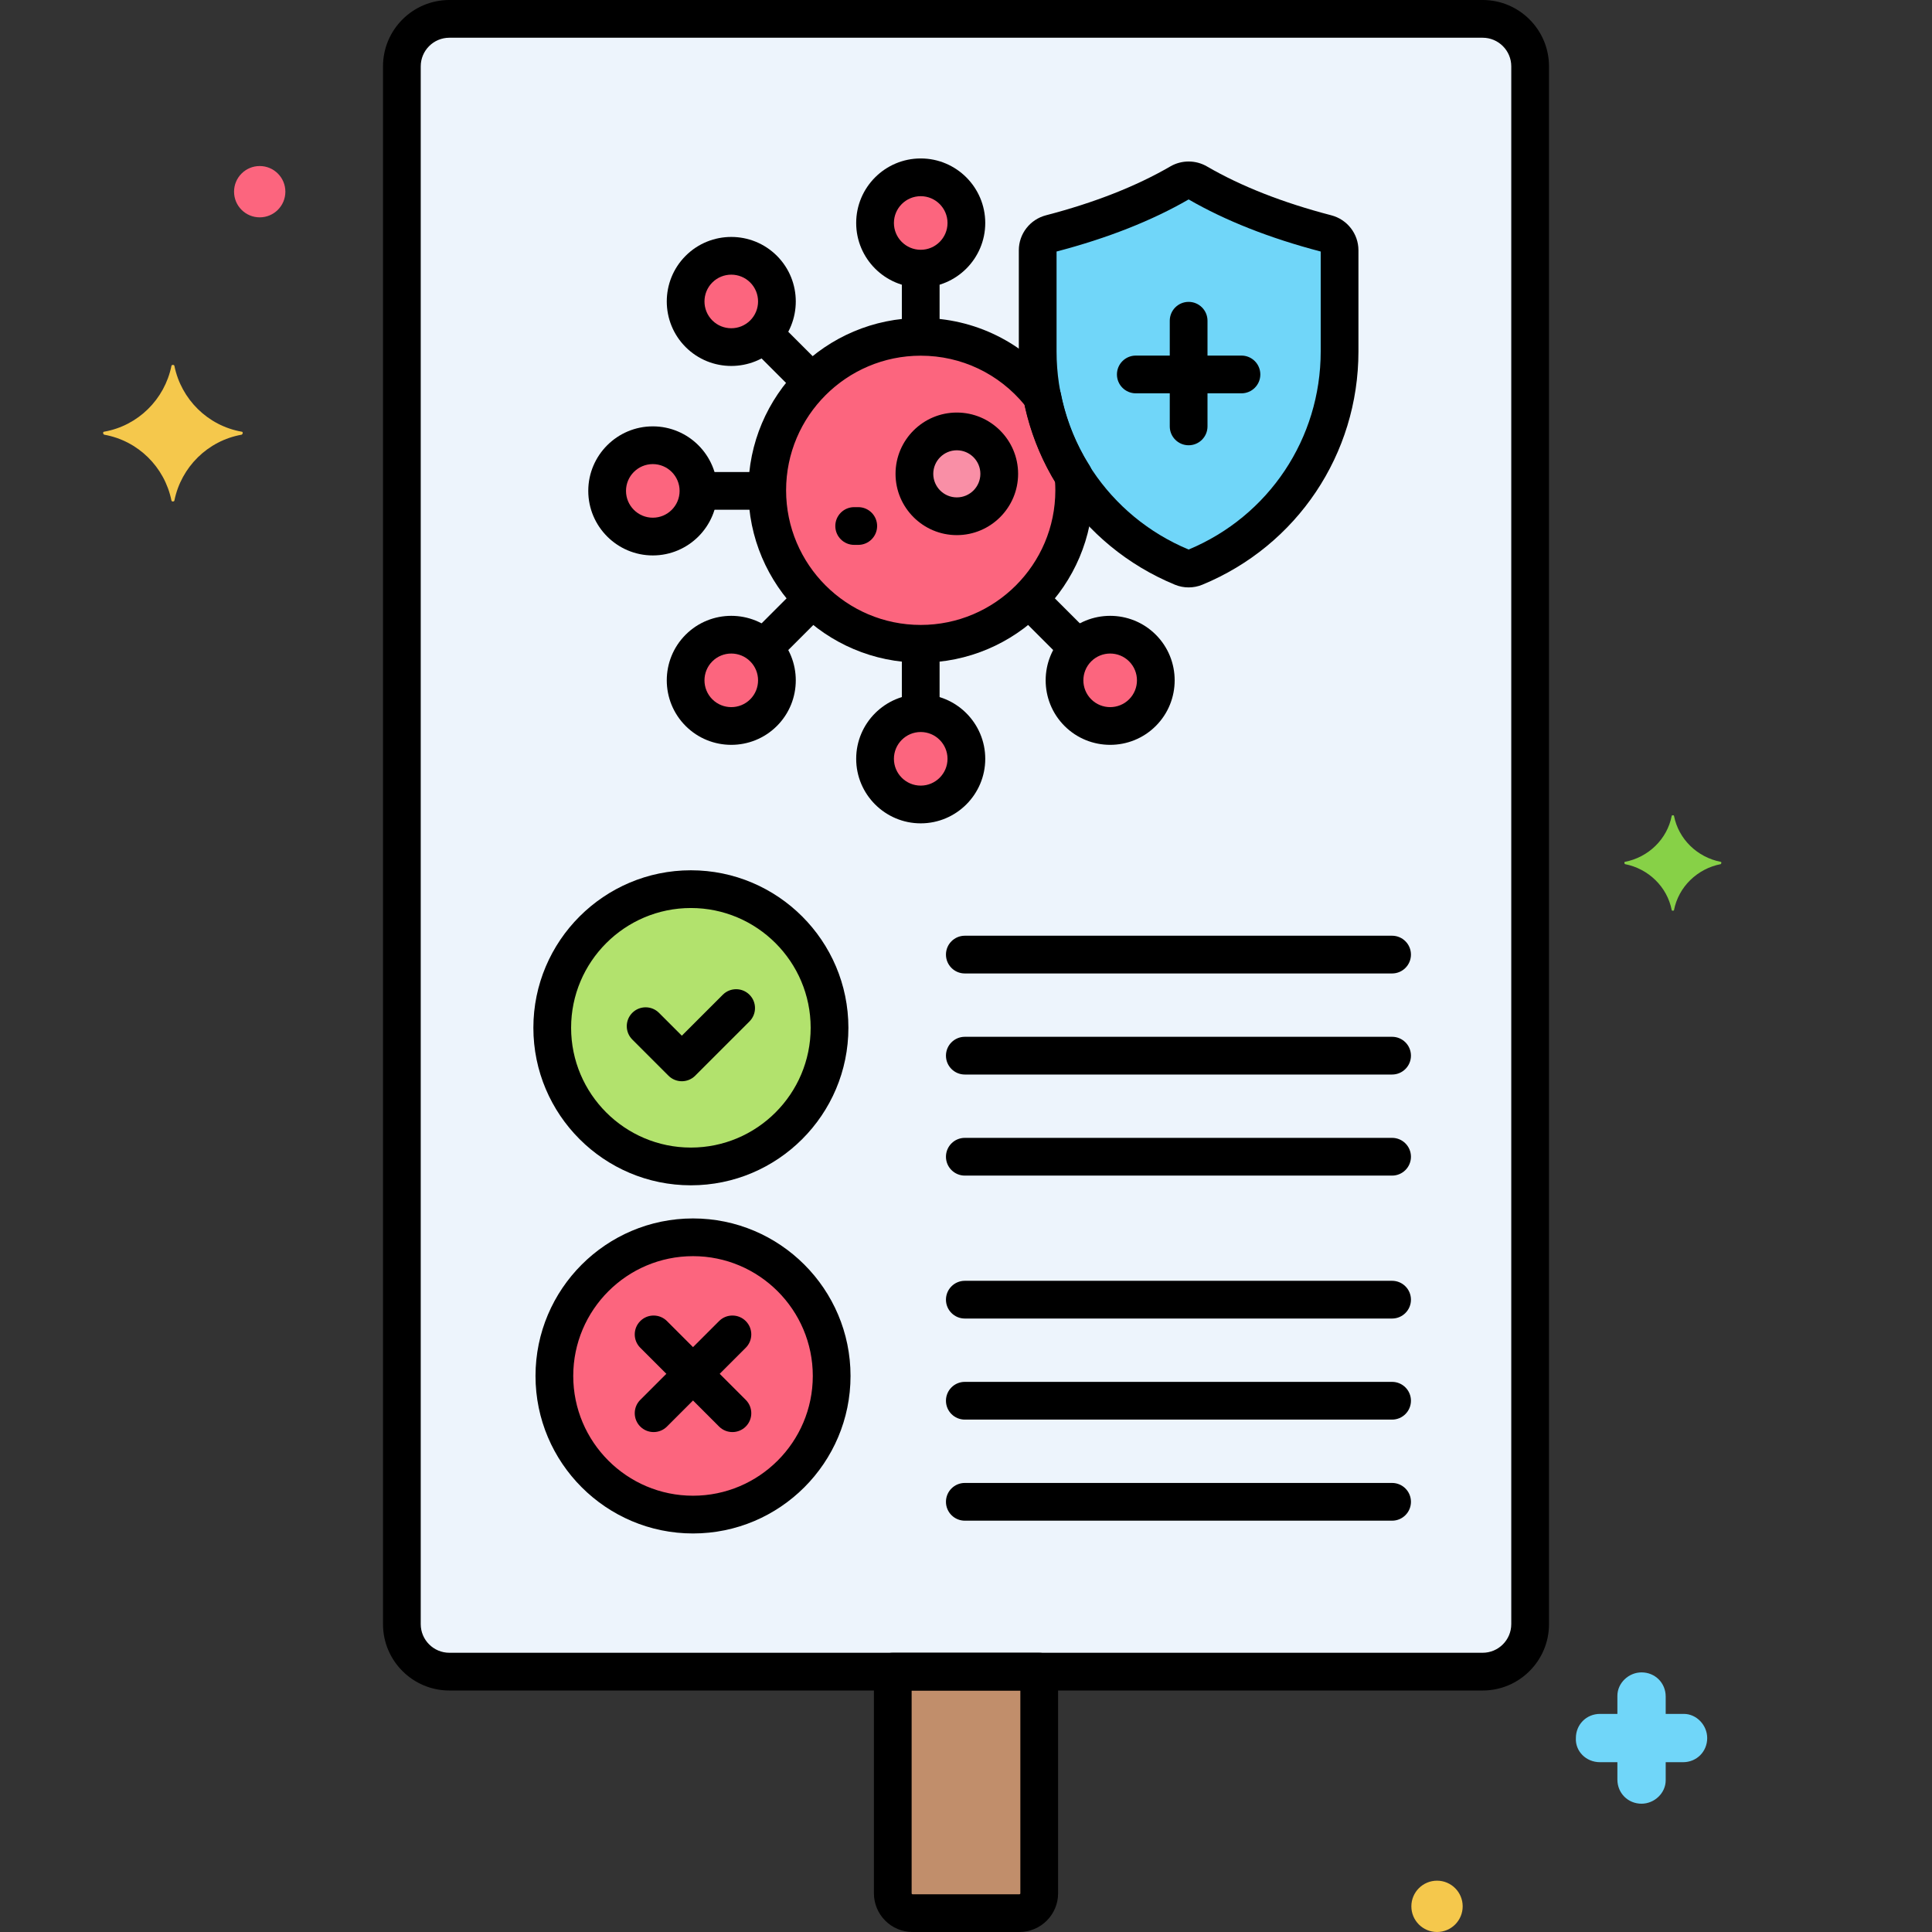 <?xml version="1.0" encoding="utf-8"?>
<!-- Generator: Adobe Illustrator 24.0.0, SVG Export Plug-In . SVG Version: 6.00 Build 0)  -->
<svg version="1.1" xmlns="http://www.w3.org/2000/svg" xmlns:xlink="http://www.w3.org/1999/xlink" x="0px" y="0px"
	 viewBox="0 0 256 256" style="enable-background:new 0 0 256 256;" xml:space="preserve">
<rect x="0" y="0" width="256" height="256" fill="#333333" stroke="none"/>
<style type="text/css">
	.st0{fill:#6CADEF;}
	.st1{fill:#F9D0B4;}
	.st2{fill:#5B5D60;}
	.st3{fill:#9BE5F9;}
	.st4{fill:#FC657E;}
	.st5{fill:#70D6F9;}
	.st6{fill:#F5C84C;}
	.st7{fill:#F98FA6;}
	.st8{fill:#FED690;}
	.st9{fill:#87D147;}
	.st10{fill:#B2E26D;}
	.st11{fill:#EDF4FC;}
	.st12{fill:#FCDD86;}
	.st13{fill:#754E34;}
	.st14{fill:#B598F9;}
	.st15{fill:#5290DB;}
	.st16{fill:#C7D7E5;}
	.st17{fill:#C18E6B;}
	.st18{fill:#DAE6F1;}
	.st19{fill:#3CAADC;}
	.st20{fill:#818182;}
	.st21{fill:#CBEFF7;}
	.st22{fill:#FCA265;}
	.st23{fill:#A57453;}
	.st24{fill:#8652D8;}
	.st25{fill:#966AEA;}
	.st26{fill:#FEB872;}
	.st27{fill:#EDB311;}
	.st28{fill:#EF4460;}
</style>
<g id="Layer_1">
</g>
<g id="Layer_2">
</g>
<g id="Layer_3">
</g>
<g id="Layer_4">
</g>
<g id="Layer_5">
</g>
<g id="Layer_6">
</g>
<g id="Layer_7">
	<g>
		<g>
			<g>
				<path class="st11" d="M196.46,2.5H59.54c-3.474,0-6.29,2.816-6.29,6.29V215.21c0,3.474,2.816,6.29,6.29,6.29H196.46
					c3.474,0,6.29-2.816,6.29-6.29V8.79C202.75,5.316,199.934,2.5,196.46,2.5z"/>
			</g>
		</g>
		<g>
			<g>
				<path class="st17" d="M118.297,221.5v29.377c0,1.449,1.174,2.623,2.623,2.623h14.159c1.449,0,2.623-1.174,2.623-2.623V221.5
					H118.297z"/>
			</g>
		</g>
		<g>
			<g>
				<path class="st4" d="M142.238,62.986c-0.27-0.429-0.535-0.86-0.784-1.303c-0.017-0.031-0.033-0.063-0.05-0.094
					c-1.542-2.768-2.664-5.796-3.297-9.004c-3.719-4.829-9.541-7.954-16.107-7.954c-11.232,0-20.338,9.106-20.338,20.338
					c0,11.232,9.106,20.338,20.338,20.338s20.338-9.106,20.338-20.338C142.338,64.299,142.301,63.639,142.238,62.986z"/>
			</g>
		</g>
		<g>
			<g>
				<circle class="st10" cx="91.546" cy="136.188" r="18.371"/>
			</g>
		</g>
		<g>
			<g>
				<circle class="st4" cx="91.829" cy="182.32" r="18.371"/>
			</g>
		</g>
		<g>
			<g>
				<circle class="st4" cx="122" cy="29.546" r="6.051"/>
			</g>
		</g>
		<g>
			<g>
				<circle class="st4" cx="122" cy="100.546" r="6.051"/>
			</g>
		</g>
		<g>
			<g>
				<circle class="st7" cx="126.784" cy="62.786" r="5.621"/>
			</g>
		</g>
		<g>
			<g>
				<circle class="st4" cx="96.898" cy="39.944" r="6.051"/>
			</g>
		</g>
		<g>
			<g>
				<path class="st4" d="M151.381,85.87c-2.363-2.363-6.195-2.363-8.558,0c-2.363,2.363-2.363,6.195,0,8.558
					c2.363,2.363,6.195,2.363,8.558,0S153.745,88.233,151.381,85.87z"/>
			</g>
		</g>
		<g>
			<g>
				<circle class="st4" cx="86.5" cy="65.046" r="6.051"/>
			</g>
		</g>
		<g>
			<g>
				<circle class="st4" cx="96.898" cy="90.149" r="6.051"/>
			</g>
		</g>
		<g>
			<g>
				<path class="st5" d="M175.77,30.946c-6.593-1.716-12.406-4.004-17.101-6.733c-0.728-0.423-1.611-0.423-2.339,0
					c-4.694,2.729-10.508,5.017-17.101,6.733c-1.014,0.264-1.73,1.167-1.73,2.214V46.57c0,12.908,7.909,23.963,19.143,28.598
					c0.546,0.225,1.168,0.225,1.714,0C169.591,70.533,177.5,59.477,177.5,46.57V33.16C177.5,32.113,176.784,31.21,175.77,30.946z"/>
			</g>
		</g>
		<g>
			<g>
				<g>
					<path d="M196.459,0H59.541c-4.847,0-8.791,3.943-8.791,8.791v206.419c0,4.847,3.943,8.791,8.791,8.791h136.919
						c4.847,0,8.791-3.943,8.791-8.791V8.791C205.25,3.943,201.307,0,196.459,0z M200.25,215.209c0,2.09-1.7,3.791-3.791,3.791
						H59.541c-2.09,0-3.791-1.7-3.791-3.791V8.791C55.75,6.7,57.45,5,59.541,5h136.919c2.09,0,3.791,1.7,3.791,3.791V215.209z"/>
				</g>
			</g>
		</g>
		<g>
			<g>
				<g>
					<path d="M137.703,219h-19.405c-1.381,0-2.5,1.119-2.5,2.5v29.377c0,2.825,2.298,5.123,5.123,5.123h14.159
						c2.825,0,5.123-2.298,5.123-5.123V221.5C140.203,220.119,139.083,219,137.703,219z M135.203,250.877
						c0,0.068-0.055,0.123-0.123,0.123H120.92c-0.068,0-0.123-0.055-0.123-0.123V224h14.405V250.877z"/>
				</g>
			</g>
		</g>
		<g>
			<g>
				<path d="M99.31,131.808c-0.977-0.977-2.56-0.977-3.536,0l-5.427,5.427l-3.029-3.029c-0.977-0.976-2.559-0.976-3.536,0
					c-0.976,0.976-0.976,2.559,0,3.536l4.796,4.796c0.488,0.488,1.128,0.732,1.768,0.732s1.28-0.244,1.768-0.732l7.195-7.194
					C100.286,134.367,100.286,132.784,99.31,131.808z"/>
			</g>
		</g>
		<g>
			<g>
				<g>
					<path d="M98.817,185.49l-10.442-10.442c-0.976-0.977-2.56-0.977-3.535,0c-0.977,0.976-0.977,2.559,0,3.535l10.442,10.442
						c0.488,0.488,1.128,0.732,1.768,0.732s1.28-0.244,1.768-0.732C99.794,188.049,99.794,186.466,98.817,185.49z"/>
				</g>
			</g>
			<g>
				<g>
					<path d="M98.817,175.048c-0.976-0.977-2.56-0.977-3.535,0L84.84,185.49c-0.977,0.976-0.977,2.559,0,3.535
						c0.488,0.488,1.128,0.732,1.768,0.732s1.28-0.244,1.768-0.732l10.442-10.442C99.794,177.607,99.794,176.024,98.817,175.048z"/>
				</g>
			</g>
		</g>
		<g>
			<g>
				<path d="M184.458,123.989h-56.614c-1.381,0-2.5,1.119-2.5,2.5s1.119,2.5,2.5,2.5h56.614c1.381,0,2.5-1.119,2.5-2.5
					S185.838,123.989,184.458,123.989z"/>
			</g>
		</g>
		<g>
			<g>
				<path d="M184.458,137.381h-56.614c-1.381,0-2.5,1.119-2.5,2.5s1.119,2.5,2.5,2.5h56.614c1.381,0,2.5-1.119,2.5-2.5
					S185.838,137.381,184.458,137.381z"/>
			</g>
		</g>
		<g>
			<g>
				<path d="M184.458,150.773h-56.614c-1.381,0-2.5,1.119-2.5,2.5s1.119,2.5,2.5,2.5h56.614c1.381,0,2.5-1.119,2.5-2.5
					S185.838,150.773,184.458,150.773z"/>
			</g>
		</g>
		<g>
			<g>
				<path d="M184.458,169.713h-56.614c-1.381,0-2.5,1.119-2.5,2.5s1.119,2.5,2.5,2.5h56.614c1.381,0,2.5-1.119,2.5-2.5
					S185.838,169.713,184.458,169.713z"/>
			</g>
		</g>
		<g>
			<g>
				<path d="M184.458,183.105h-56.614c-1.381,0-2.5,1.119-2.5,2.5s1.119,2.5,2.5,2.5h56.614c1.381,0,2.5-1.119,2.5-2.5
					S185.838,183.105,184.458,183.105z"/>
			</g>
		</g>
		<g>
			<g>
				<path d="M184.458,196.498h-56.614c-1.381,0-2.5,1.119-2.5,2.5s1.119,2.5,2.5,2.5h56.614c1.381,0,2.5-1.119,2.5-2.5
					S185.838,196.498,184.458,196.498z"/>
			</g>
		</g>
		<g>
			<g>
				<path d="M113.723,67.199h-0.541c-1.381,0-2.5,1.119-2.5,2.5s1.119,2.5,2.5,2.5h0.541c1.381,0,2.5-1.119,2.5-2.5
					S115.104,67.199,113.723,67.199z"/>
			</g>
		</g>
		<g>
			<g>
				<path d="M122,83.083c-1.381,0-2.5,1.119-2.5,2.5v8.376c0,1.381,1.119,2.5,2.5,2.5s2.5-1.119,2.5-2.5v-8.376
					C124.5,84.202,123.381,83.083,122,83.083z"/>
			</g>
		</g>
		<g>
			<g>
				<path d="M122,33.667c-1.381,0-2.5,1.119-2.5,2.5v8c0,1.381,1.119,2.5,2.5,2.5s2.5-1.119,2.5-2.5v-8
					C124.5,34.787,123.381,33.667,122,33.667z"/>
			</g>
		</g>
		<g>
			<g>
				<path d="M144.211,83.723l-5.922-5.922c-0.976-0.977-2.56-0.977-3.535,0c-0.977,0.976-0.977,2.559,0,3.535l5.922,5.922
					c0.488,0.488,1.128,0.732,1.768,0.732s1.28-0.244,1.768-0.732C145.188,86.282,145.188,84.699,144.211,83.723z"/>
			</g>
		</g>
		<g>
			<g>
				<path d="M109.004,48.515l-5.657-5.657c-0.976-0.977-2.56-0.977-3.535,0c-0.977,0.976-0.977,2.559,0,3.535l5.657,5.657
					c0.488,0.488,1.128,0.732,1.768,0.732s1.28-0.244,1.768-0.732C109.98,51.074,109.98,49.491,109.004,48.515z"/>
			</g>
		</g>
		<g>
			<g>
				<path d="M101.121,62.546h-8c-1.381,0-2.5,1.119-2.5,2.5s1.119,2.5,2.5,2.5h8c1.381,0,2.5-1.119,2.5-2.5
					S102.502,62.546,101.121,62.546z"/>
			</g>
		</g>
		<g>
			<g>
				<path d="M109.004,78.042c-0.977-0.976-2.559-0.976-3.536,0L99.812,83.7c-0.976,0.976-0.976,2.559,0,3.536
					c0.488,0.488,1.128,0.732,1.768,0.732s1.28-0.244,1.768-0.732l5.657-5.657C109.98,80.602,109.98,79.019,109.004,78.042z"/>
			</g>
		</g>
		<g>
			<g>
				<path class="st9" d="M228.013,114.2c-3.1-0.6-5.6-3-6.2-6.1c0-0.1-0.3-0.1-0.3,0c-0.6,3.1-3.1,5.5-6.2,6.1c-0.1,0-0.1,0.2,0,0.3
					c3.1,0.6,5.6,3,6.2,6.1c0,0.1,0.3,0.1,0.3,0c0.6-3.1,3.1-5.5,6.2-6.1C228.113,114.4,228.113,114.2,228.013,114.2z"/>
			</g>
		</g>
		<g>
			<g>
				<path class="st5" d="M223.113,227.1h-2.4v-2.3c0-1.8-1.4-3.2-3.2-3.2c-1.7,0-3.2,1.4-3.2,3.1v2.4h-2.3c-1.8,0-3.2,1.4-3.2,3.2
					c-0.1,1.7,1.3,3.2,3.2,3.2h2.3v2.3c0,1.8,1.4,3.2,3.2,3.2c1.7,0,3.2-1.4,3.2-3.1v-2.4h2.3c1.8,0,3.2-1.4,3.2-3.2
					C226.213,228.6,224.813,227.1,223.113,227.1z"/>
			</g>
		</g>
		<g>
			<g>
				<path class="st4" d="M34.413,22c-1.878,0-3.4,1.522-3.4,3.4c0,1.878,1.522,3.4,3.4,3.4s3.4-1.522,3.4-3.4
					C37.813,23.522,36.291,22,34.413,22z"/>
			</g>
		</g>
		<g>
			<g>
				<path class="st6" d="M190.413,249.2c-1.878,0-3.4,1.522-3.4,3.4s1.522,3.4,3.4,3.4s3.4-1.522,3.4-3.4
					S192.291,249.2,190.413,249.2z"/>
			</g>
		</g>
		<g>
			<g>
				<path class="st6" d="M32.013,57.2c-4.5-0.8-8-4.3-8.9-8.7c0-0.2-0.4-0.2-0.4,0c-0.9,4.4-4.4,7.9-8.9,8.7c-0.2,0-0.2,0.3,0,0.4
					c4.5,0.8,8,4.3,8.9,8.7c0,0.2,0.4,0.2,0.4,0c0.9-4.4,4.4-7.9,8.9-8.7C32.213,57.5,32.213,57.2,32.013,57.2z"/>
			</g>
		</g>
		<g>
			<g>
				<path d="M157.5,47.117h-7c-1.381,0-2.5,1.119-2.5,2.5s1.119,2.5,2.5,2.5h4.5V56.5c0,1.381,1.119,2.5,2.5,2.5s2.5-1.119,2.5-2.5
					v-6.883C160,48.236,158.881,47.117,157.5,47.117z"/>
			</g>
		</g>
		<g>
			<g>
				<path d="M164.5,47.117H160V42.5c0-1.381-1.119-2.5-2.5-2.5s-2.5,1.119-2.5,2.5v7.117c0,1.381,1.119,2.5,2.5,2.5h7
					c1.381,0,2.5-1.119,2.5-2.5S165.881,47.117,164.5,47.117z"/>
			</g>
		</g>
		<g>
			<g>
				<g>
					<path d="M144.726,62.746c-0.037-0.388-0.165-0.761-0.372-1.091c-0.246-0.39-0.488-0.783-0.714-1.186
						c-0.011-0.022-0.042-0.079-0.052-0.098c-1.434-2.573-2.453-5.356-3.028-8.271c-0.075-0.379-0.236-0.735-0.472-1.041
						c-4.369-5.674-10.962-8.929-18.088-8.929c-12.593,0-22.838,10.245-22.838,22.838S109.407,87.807,122,87.807
						s22.838-10.245,22.838-22.838C144.838,64.252,144.801,63.524,144.726,62.746z M122,82.807c-9.836,0-17.838-8.002-17.838-17.838
						S112.164,47.131,122,47.131c5.377,0,10.368,2.377,13.779,6.543c0.695,3.209,1.851,6.278,3.432,9.115
						c0.012,0.023,0.044,0.082,0.063,0.117c0.168,0.3,0.343,0.595,0.522,0.887c0.028,0.406,0.042,0.794,0.042,1.176
						C139.838,74.805,131.836,82.807,122,82.807z"/>
				</g>
			</g>
		</g>
		<g>
			<g>
				<g>
					<path d="M91.546,115.317c-11.508,0-20.871,9.362-20.871,20.871s9.362,20.871,20.871,20.871s20.871-9.362,20.871-20.871
						S103.054,115.317,91.546,115.317z M91.546,152.059c-8.751,0-15.871-7.12-15.871-15.871s7.12-15.871,15.871-15.871
						s15.871,7.12,15.871,15.871S100.297,152.059,91.546,152.059z"/>
				</g>
			</g>
		</g>
		<g>
			<g>
				<g>
					<path d="M91.829,161.449c-11.508,0-20.871,9.363-20.871,20.871s9.363,20.871,20.871,20.871s20.871-9.362,20.871-20.871
						S103.337,161.449,91.829,161.449z M91.829,198.19c-8.751,0-15.871-7.12-15.871-15.871c0-8.751,7.12-15.871,15.871-15.871
						c8.751,0,15.871,7.12,15.871,15.871C107.699,191.071,100.58,198.19,91.829,198.19z"/>
				</g>
			</g>
		</g>
		<g>
			<g>
				<g>
					<path d="M122,20.995c-4.715,0-8.551,3.836-8.551,8.551s3.836,8.551,8.551,8.551s8.551-3.836,8.551-8.551
						S126.715,20.995,122,20.995z M122,33.098c-1.958,0-3.551-1.593-3.551-3.551s1.593-3.551,3.551-3.551s3.551,1.593,3.551,3.551
						S123.958,33.098,122,33.098z"/>
				</g>
			</g>
		</g>
		<g>
			<g>
				<g>
					<path d="M122,91.995c-4.715,0-8.551,3.836-8.551,8.551s3.836,8.551,8.551,8.551s8.551-3.836,8.551-8.551
						S126.715,91.995,122,91.995z M122,104.098c-1.958,0-3.551-1.593-3.551-3.551s1.593-3.551,3.551-3.551s3.551,1.593,3.551,3.551
						S123.958,104.098,122,104.098z"/>
				</g>
			</g>
		</g>
		<g>
			<g>
				<g>
					<path d="M126.784,54.665c-4.478,0-8.121,3.643-8.121,8.121s3.643,8.121,8.121,8.121s8.121-3.643,8.121-8.121
						S131.262,54.665,126.784,54.665z M126.784,65.907c-1.721,0-3.121-1.4-3.121-3.121s1.4-3.121,3.121-3.121s3.121,1.4,3.121,3.121
						S128.505,65.907,126.784,65.907z"/>
				</g>
			</g>
		</g>
		<g>
			<g>
				<g>
					<path d="M102.944,33.897c-3.333-3.334-8.759-3.335-12.093,0c-3.334,3.334-3.334,8.759,0,12.093
						c1.667,1.667,3.857,2.501,6.046,2.501c2.19,0,4.38-0.833,6.047-2.501C106.279,42.657,106.279,37.231,102.944,33.897z
						 M99.409,42.456c-1.385,1.385-3.639,1.384-5.023,0c-1.385-1.385-1.385-3.638,0-5.023c0.692-0.692,1.602-1.039,2.512-1.039
						c0.909,0,1.819,0.346,2.511,1.039C100.794,38.817,100.794,41.071,99.409,42.456z"/>
				</g>
			</g>
		</g>
		<g>
			<g>
				<g>
					<path d="M153.149,84.102c-3.334-3.335-8.76-3.334-12.093,0c-3.334,3.334-3.334,8.759,0,12.093
						c1.667,1.667,3.857,2.501,6.047,2.501c2.189,0,4.379-0.833,6.046-2.501C156.483,92.861,156.483,87.436,153.149,84.102z
						 M149.614,92.66c-1.384,1.384-3.638,1.385-5.023,0c-1.385-1.385-1.385-3.638,0-5.023c0.692-0.692,1.602-1.039,2.511-1.039
						c0.91,0,1.819,0.346,2.512,1.039C150.999,89.022,150.999,91.275,149.614,92.66z"/>
				</g>
			</g>
		</g>
		<g>
			<g>
				<g>
					<path d="M86.5,56.495c-4.715,0-8.551,3.836-8.551,8.551s3.836,8.551,8.551,8.551s8.551-3.836,8.551-8.551
						S91.215,56.495,86.5,56.495z M86.5,68.598c-1.958,0-3.551-1.593-3.551-3.551s1.593-3.551,3.551-3.551s3.551,1.593,3.551,3.551
						S88.458,68.598,86.5,68.598z"/>
				</g>
			</g>
		</g>
		<g>
			<g>
				<g>
					<path d="M102.944,84.102c-3.333-3.334-8.759-3.335-12.093,0c-3.334,3.334-3.334,8.759,0,12.093
						c1.667,1.667,3.857,2.501,6.046,2.501c2.19,0,4.38-0.833,6.047-2.501C106.279,92.861,106.279,87.436,102.944,84.102z
						 M99.409,92.66c-1.385,1.385-3.639,1.384-5.023,0c-1.385-1.385-1.385-3.638,0-5.023c0.692-0.692,1.602-1.039,2.512-1.039
						c0.909,0,1.819,0.346,2.511,1.039C100.794,89.022,100.794,91.275,99.409,92.66z"/>
				</g>
			</g>
		</g>
		<g>
			<g>
				<g>
					<path d="M176.4,28.527c-6.411-1.668-11.954-3.847-16.474-6.475c-1.496-0.869-3.355-0.869-4.852,0v0
						c-4.521,2.628-10.063,4.806-16.474,6.475c-2.12,0.551-3.601,2.457-3.601,4.634V46.57c0,13.591,8.121,25.723,20.689,30.909
						c0.576,0.238,1.193,0.356,1.811,0.356s1.235-0.119,1.811-0.356C171.879,72.293,180,60.161,180,46.57V33.161
						C180,30.984,178.52,29.078,176.4,28.527z M175,46.57c0,11.523-6.866,21.814-17.5,26.247C146.865,68.384,140,58.093,140,46.57
						V33.329c6.75-1.768,12.637-4.09,17.5-6.904c4.863,2.813,10.749,5.136,17.5,6.904V46.57z"/>
				</g>
			</g>
		</g>
	</g>
</g>
<g id="Layer_8">
</g>
<g id="Layer_9">
</g>
<g id="Layer_10">
</g>
<g id="Layer_11">
</g>
<g id="Layer_12">
</g>
<g id="Layer_13">
</g>
<g id="Layer_14">
</g>
<g id="Layer_15">
</g>
<g id="Layer_16">
</g>
<g id="Layer_17">
</g>
<g id="Layer_18">
</g>
<g id="Layer_19">
</g>
<g id="Layer_20">
</g>
<g id="Layer_21">
</g>
<g id="Layer_22">
</g>
<g id="Layer_23">
</g>
<g id="Layer_24">
</g>
<g id="Layer_25">
</g>
<g id="Layer_26">
</g>
<g id="Layer_27">
</g>
<g id="Layer_28">
</g>
<g id="Layer_29">
</g>
<g id="Layer_30">
</g>
<g id="Layer_31">
</g>
<g id="Layer_32">
</g>
<g id="Layer_33">
</g>
<g id="Layer_34">
</g>
<g id="Layer_35">
</g>
<g id="Layer_36">
</g>
<g id="Layer_37">
</g>
<g id="Layer_38">
</g>
<g id="Layer_39">
</g>
<g id="Layer_40">
</g>
<g id="Layer_41">
</g>
<g id="Layer_42">
</g>
<g id="Layer_43">
</g>
<g id="Layer_44">
</g>
<g id="Layer_45">
</g>
<g id="Layer_46">
</g>
<g id="Layer_47">
</g>
<g id="Layer_48">
</g>
<g id="Layer_49">
</g>
<g id="Layer_50">
</g>
<g id="Layer_51">
</g>
<g id="Layer_52">
</g>
<g id="Layer_53">
</g>
<g id="Layer_54">
</g>
<g id="Layer_55">
</g>
<g id="Layer_56">
</g>
<g id="Layer_57">
</g>
<g id="Layer_58">
</g>
<g id="Layer_59">
</g>
<g id="Layer_60">
</g>
<g id="Layer_61">
</g>
<g id="Layer_62">
</g>
<g id="Layer_63">
</g>
<g id="Layer_64">
</g>
<g id="Layer_65">
</g>
<g id="Layer_66">
</g>
<g id="Layer_67">
</g>
<g id="Layer_68">
</g>
<g id="Layer_69">
</g>
<g id="Layer_70">
</g>
<g id="Layer_71">
</g>
<g id="Layer_72">
</g>
<g id="Layer_73">
</g>
<g id="Layer_74">
</g>
<g id="Layer_75">
</g>
<g id="Layer_76">
</g>
<g id="Layer_77">
</g>
<g id="Layer_78">
</g>
<g id="Layer_79">
</g>
<g id="Layer_80">
</g>
</svg>
